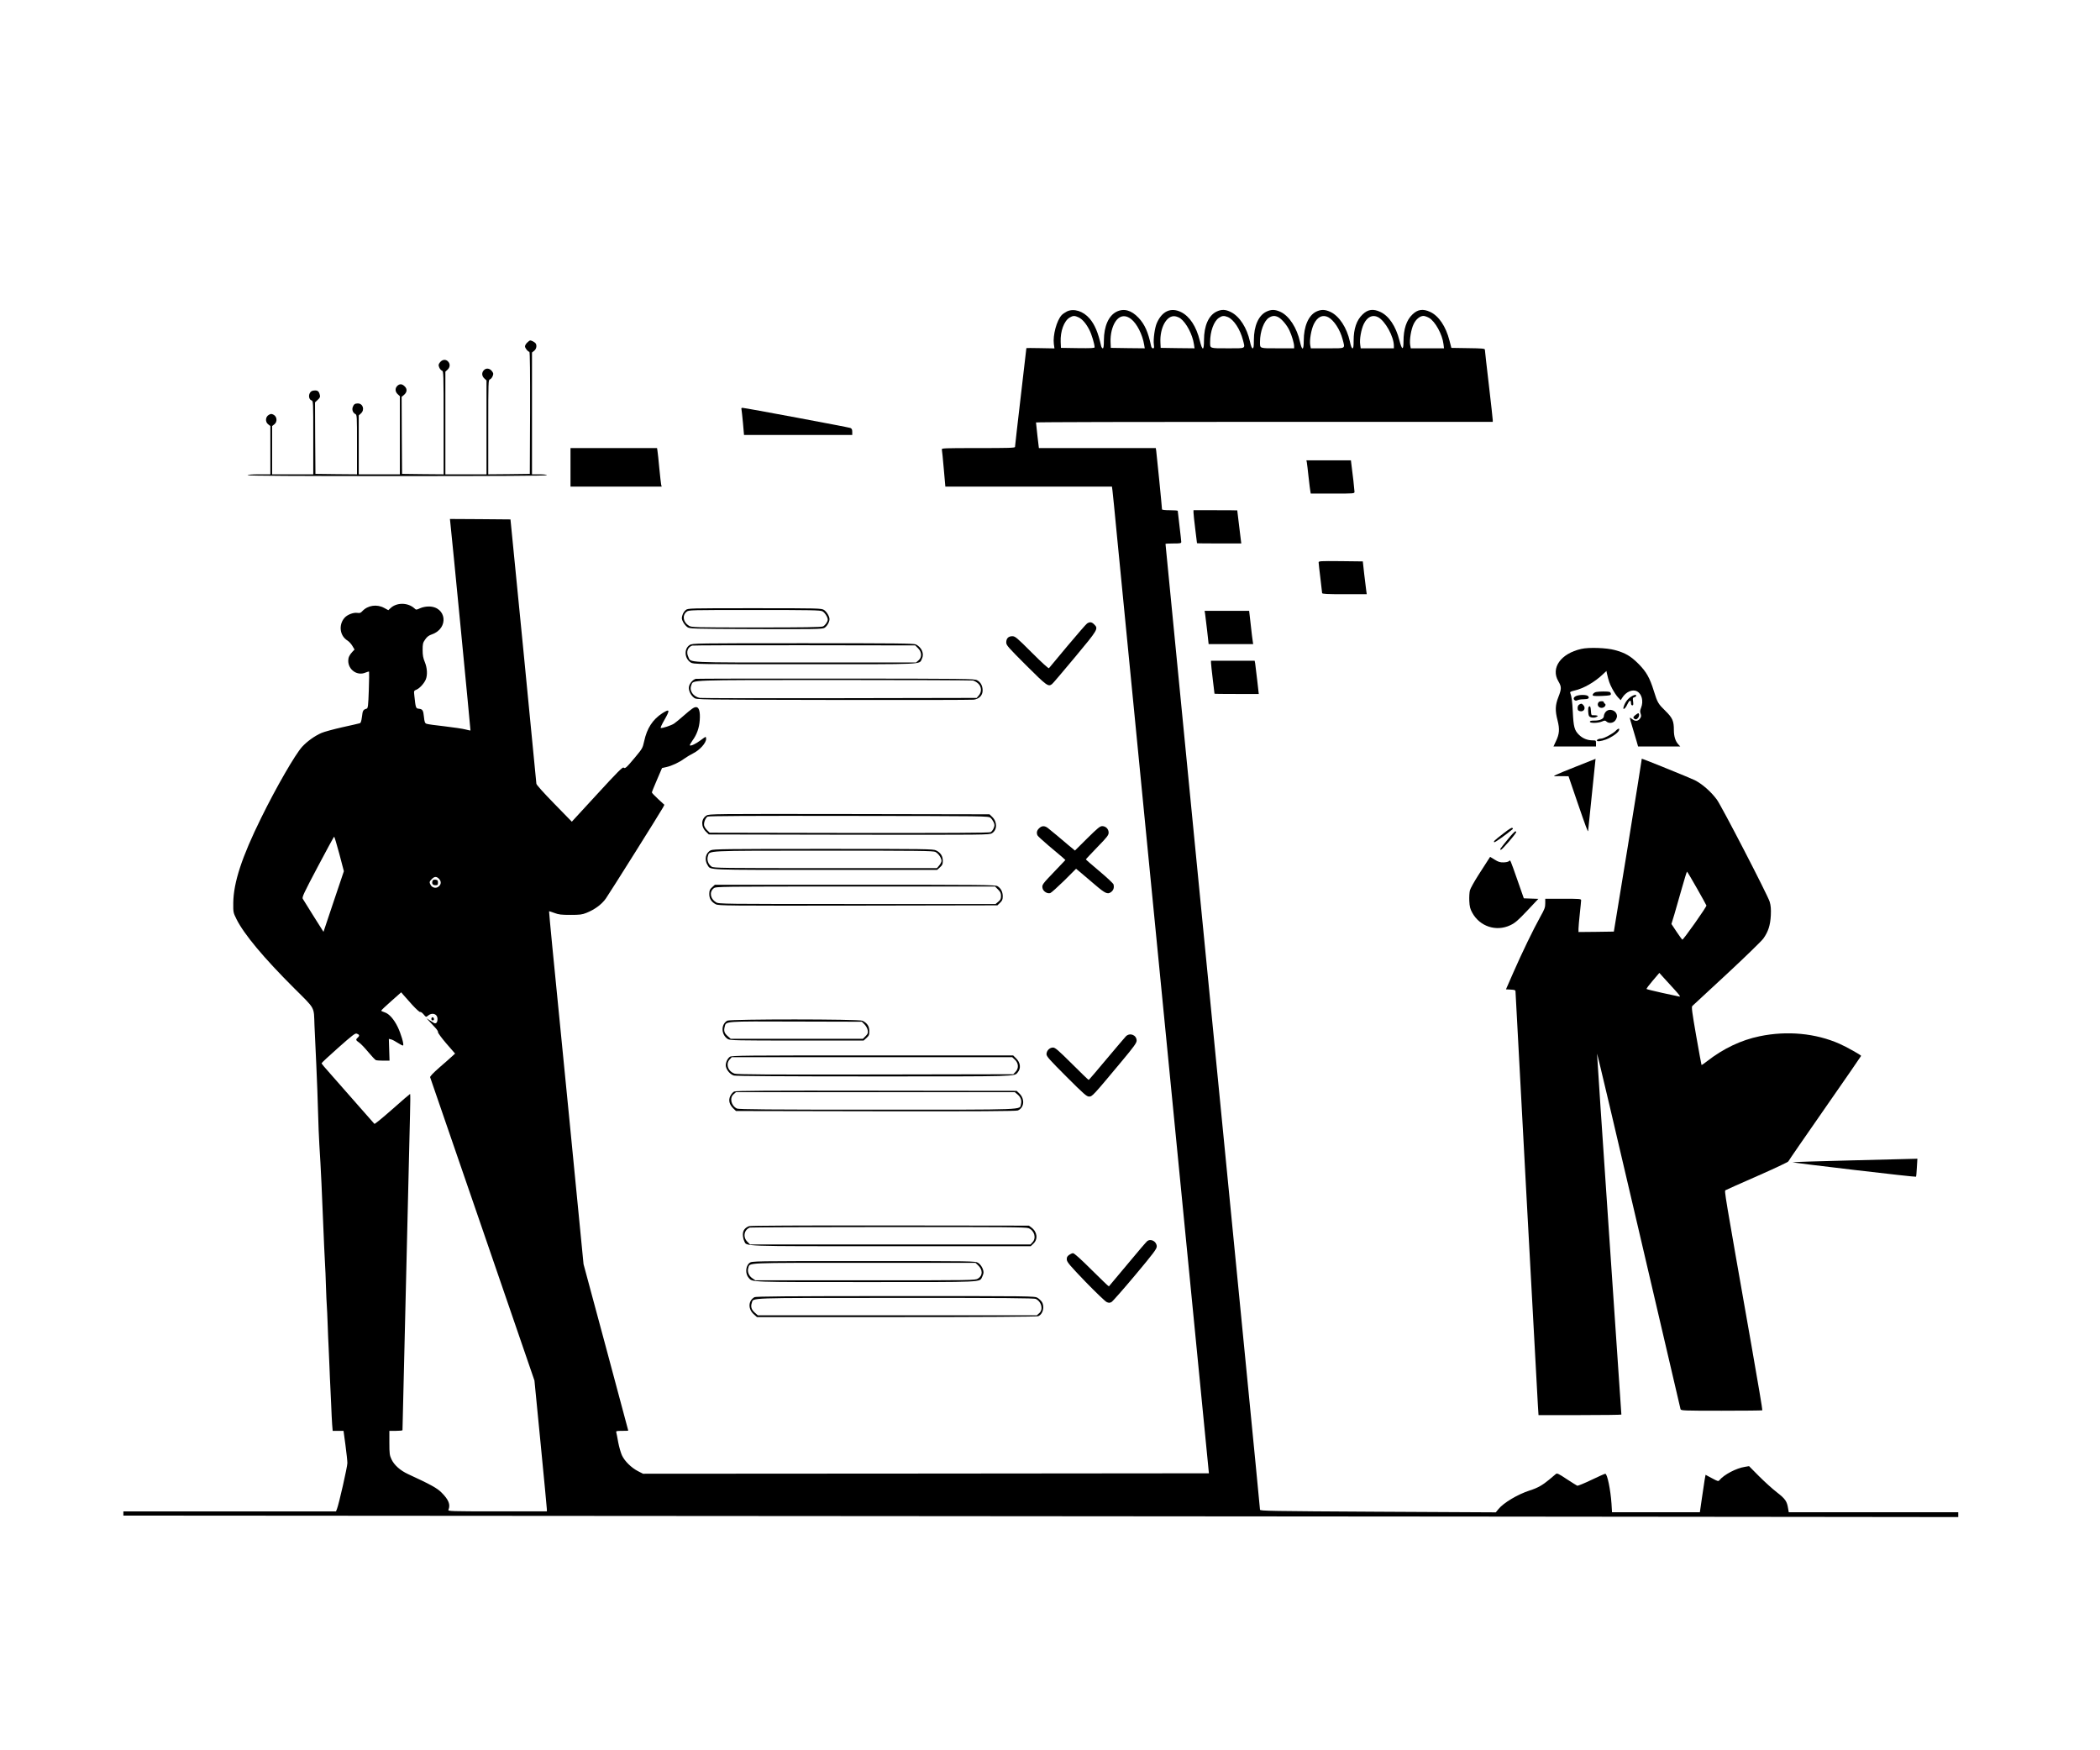 <?xml version="1.0" standalone="no"?>
<!DOCTYPE svg PUBLIC "-//W3C//DTD SVG 20010904//EN"
 "http://www.w3.org/TR/2001/REC-SVG-20010904/DTD/svg10.dtd">
<svg version="1.0" xmlns="http://www.w3.org/2000/svg"
 width="2400pt" height="2000pt" viewBox="0 0 2400 2000"
 preserveAspectRatio="xMidYMid meet">

<g transform="translate(0,2000) scale(0.1,-0.1)"
fill="#000000" stroke="none">
<path d="M12195 16442 c-22 -11 -50 -30 -62 -43 -57 -62 -102 -230 -89 -331
l7 -49 -161 3 c-88 2 -160 2 -160 0 0 -1 -29 -253 -65 -559 -36 -306 -65 -562
-65 -570 0 -11 -77 -13 -421 -13 -396 0 -420 -1 -415 -17 2 -10 13 -109 22
-220 l18 -203 952 0 952 0 6 -47 c4 -27 26 -253 50 -503 25 -250 167 -1701
316 -3225 150 -1523 376 -3834 504 -5135 l232 -2365 -3233 -3 -3234 -2 -57 29
c-76 39 -153 114 -184 181 -14 30 -33 98 -43 150 -9 52 -19 103 -22 113 -4 15
4 17 66 17 39 0 71 1 71 3 0 1 -115 430 -255 952 l-256 950 -159 1625 c-88
894 -177 1801 -199 2015 -21 215 -37 391 -36 392 1 2 28 -7 61 -19 49 -19 80
-22 184 -22 107 0 133 3 182 23 93 37 174 96 222 164 48 69 627 991 653 1040
l16 31 -72 66 c-39 36 -71 70 -71 75 0 6 26 70 58 144 l58 135 49 11 c64 14
148 54 205 96 25 18 70 45 100 60 76 37 150 119 150 166 0 13 -3 23 -7 23 -3
0 -29 -18 -58 -40 -51 -39 -111 -67 -121 -57 -3 3 10 27 29 54 51 69 78 146
84 234 7 95 -8 149 -41 149 -26 0 -50 -17 -151 -105 -38 -34 -84 -71 -100 -82
-31 -22 -138 -57 -154 -51 -5 2 13 41 40 88 69 120 65 135 -22 80 -110 -72
-175 -171 -207 -319 -17 -78 -21 -85 -100 -180 -105 -126 -118 -137 -135 -122
-11 9 -71 -51 -303 -304 l-289 -314 -202 207 c-120 123 -203 215 -203 227 -1
11 -67 695 -148 1520 l-148 1500 -346 3 -346 2 4 -37 c13 -105 233 -2378 231
-2380 -2 -1 -27 4 -57 12 -30 8 -138 24 -240 36 -102 11 -195 24 -206 29 -18
7 -23 20 -29 79 -8 76 -15 88 -60 93 -32 3 -35 10 -49 144 -7 61 -7 61 24 74
36 15 87 71 106 116 21 51 17 131 -11 199 -19 46 -25 78 -25 138 0 70 3 83 29
120 22 32 41 46 78 59 196 69 166 318 -37 318 -34 0 -72 -8 -99 -20 -44 -20
-45 -20 -65 -1 -75 68 -204 69 -274 1 l-24 -22 -48 26 c-83 45 -186 30 -249
-37 -19 -21 -29 -24 -57 -20 -45 7 -117 -21 -148 -58 -69 -81 -52 -205 35
-258 17 -11 43 -38 56 -61 l25 -42 -25 -26 c-34 -37 -47 -65 -47 -102 0 -103
102 -175 195 -136 21 9 40 14 43 12 2 -3 1 -98 -3 -211 -6 -178 -10 -207 -24
-212 -41 -12 -46 -21 -54 -91 -7 -53 -13 -72 -25 -76 -10 -3 -100 -24 -201
-46 -101 -23 -208 -52 -237 -65 -78 -34 -164 -96 -221 -158 -80 -88 -297 -464
-468 -812 -222 -450 -316 -739 -319 -971 -1 -109 0 -112 37 -187 85 -171 310
-441 659 -789 246 -245 224 -206 232 -423 3 -77 13 -282 21 -455 8 -173 17
-416 20 -540 3 -124 10 -292 15 -375 18 -277 28 -502 55 -1165 3 -74 8 -164
10 -200 3 -36 7 -146 10 -245 3 -99 8 -200 10 -225 2 -25 7 -124 10 -220 3
-96 8 -204 10 -240 2 -36 7 -139 10 -230 3 -91 8 -194 10 -230 2 -36 7 -132
10 -215 3 -82 8 -183 11 -222 l6 -73 62 0 62 0 22 -162 c12 -90 22 -182 22
-206 0 -41 -96 -466 -119 -524 l-11 -28 -1215 0 -1215 0 0 -24 0 -24 8798 -6
c4838 -4 9556 -7 10485 -9 l1687 -2 0 28 0 27 -969 0 -968 0 -7 40 c-13 85
-32 113 -129 188 -51 39 -143 123 -205 185 l-113 114 -47 -8 c-99 -15 -239
-89 -291 -152 -13 -16 -19 -14 -86 22 l-73 39 -11 -61 c-5 -34 -20 -131 -32
-214 l-22 -153 -502 0 -502 0 -6 99 c-11 159 -48 341 -71 341 -7 0 -79 -32
-160 -71 -81 -39 -153 -68 -160 -66 -7 3 -61 37 -121 76 -93 62 -110 70 -124
58 -9 -7 -43 -36 -76 -64 -76 -63 -131 -95 -220 -123 -140 -45 -302 -142 -361
-215 l-29 -36 -1347 7 c-1230 7 -1348 9 -1348 23 0 9 -74 772 -165 1696 -90
924 -257 2623 -370 3775 -113 1152 -225 2300 -250 2550 -85 864 -295 3010
-295 3015 0 3 41 5 90 5 79 0 90 2 90 18 0 9 -9 91 -20 182 -11 91 -20 168
-20 173 0 4 -40 7 -90 7 -53 0 -90 4 -90 10 0 21 -61 637 -66 668 l-5 32 -668
0 -668 0 -17 143 c-9 78 -16 145 -16 150 0 4 1175 7 2610 7 l2610 0 0 20 c0
11 -20 194 -45 406 -25 211 -45 391 -45 399 0 12 -32 15 -192 17 l-191 3 -22
85 c-41 160 -122 281 -220 326 -81 38 -142 30 -203 -29 -68 -65 -102 -167
-102 -308 0 -106 -18 -101 -47 13 -41 161 -120 279 -218 324 -81 38 -142 30
-203 -29 -68 -65 -102 -164 -102 -299 0 -67 -3 -88 -13 -88 -9 0 -20 28 -30
78 -34 157 -122 292 -222 338 -62 29 -106 30 -163 3 -88 -43 -142 -169 -142
-331 0 -114 -19 -121 -43 -14 -34 158 -124 297 -222 342 -62 29 -106 30 -162
3 -90 -43 -143 -164 -143 -325 0 -74 -3 -94 -14 -94 -9 0 -20 26 -31 78 -34
156 -118 287 -217 336 -63 32 -108 33 -166 5 -90 -44 -142 -163 -142 -325 0
-125 -18 -128 -48 -6 -40 162 -115 277 -214 326 -115 57 -217 12 -277 -125
-24 -53 -42 -187 -34 -246 5 -35 3 -43 -10 -43 -10 0 -19 11 -22 28 -32 155
-72 246 -143 321 -82 87 -168 111 -252 69 -90 -45 -143 -166 -144 -325 0 -67
-4 -93 -13 -93 -7 0 -15 12 -19 28 -33 150 -72 243 -131 312 -73 85 -180 119
-258 82z m131 -68 c44 -21 87 -71 124 -144 27 -53 59 -161 60 -198 0 -10 -42
-12 -192 -10 l-193 3 -3 68 c-5 121 38 239 102 278 38 23 58 24 102 3z m600
-19 c67 -51 131 -178 150 -294 l7 -41 -194 2 -194 3 -3 68 c-2 39 4 94 13 129
39 152 127 205 221 133z m564 7 c68 -50 139 -185 155 -295 l7 -47 -193 2 -194
3 -3 58 c-9 172 72 318 168 303 19 -3 46 -14 60 -24z m543 15 c68 -29 140
-139 172 -262 26 -103 42 -95 -174 -95 -211 0 -201 -3 -201 72 0 120 42 237
100 276 38 25 58 27 103 9z m576 -1 c41 -22 100 -92 128 -153 28 -60 53 -146
53 -180 l0 -23 -189 0 c-211 0 -201 -4 -201 74 0 117 46 242 103 276 38 24 68
25 106 6z m570 0 c66 -35 136 -142 165 -253 29 -112 44 -103 -174 -103 l-189
0 -7 36 c-10 55 11 178 41 240 41 84 100 112 164 80z m570 0 c82 -43 181 -222
181 -328 l0 -28 -189 0 -190 0 -6 43 c-9 59 11 172 41 235 40 82 100 110 163
78z m583 -8 c70 -40 152 -189 165 -300 l6 -48 -190 0 -190 0 -7 39 c-9 59 11
179 40 238 26 55 72 93 113 93 13 0 41 -10 63 -22z m-12454 -6125 l52 -198
-117 -347 -116 -346 -113 179 c-62 98 -118 188 -124 199 -10 18 14 68 171 365
100 190 185 345 188 345 3 0 30 -89 59 -197z m1141 -287 c28 -30 23 -68 -13
-91 -28 -19 -69 -7 -85 24 -16 29 -14 39 14 66 31 32 55 32 84 1z m-307 -1439
c44 -48 84 -84 90 -81 6 4 23 -8 39 -27 26 -31 28 -33 46 -18 50 45 113 25
113 -35 0 -43 -19 -60 -46 -42 -10 7 -32 21 -49 31 l-30 19 32 -35 c17 -19 48
-51 68 -73 20 -21 34 -44 31 -51 -2 -7 40 -65 95 -129 l100 -115 -33 -30 c-18
-17 -83 -75 -145 -128 -74 -65 -110 -103 -107 -113 3 -8 272 -791 599 -1740
l593 -1725 71 -725 c39 -399 71 -735 71 -747 l0 -23 -566 0 c-535 0 -566 1
-559 18 25 59 3 115 -79 197 -51 51 -123 91 -383 211 -89 41 -158 103 -189
169 -21 45 -24 64 -24 188 l0 137 75 0 c41 0 75 3 75 8 0 32 81 3420 86 3605
4 130 4 237 1 237 -3 0 -95 -79 -203 -175 -109 -96 -201 -172 -205 -167 -3 4
-97 111 -209 237 -111 127 -245 279 -298 339 -54 59 -97 112 -97 116 0 5 86
85 191 178 159 141 194 168 211 161 31 -11 35 -24 13 -44 -27 -24 -25 -31 14
-58 19 -12 66 -62 105 -109 39 -47 78 -88 87 -92 8 -3 47 -6 86 -6 l70 0 -4
125 -4 124 26 -6 c14 -3 49 -22 78 -41 29 -19 55 -32 59 -28 12 12 -25 136
-62 212 -43 88 -98 150 -148 166 -22 7 -40 16 -40 19 -1 4 50 53 113 108 l115
102 24 -28 c13 -15 59 -67 103 -116z"/>
<path d="M4944 9936 c-12 -31 0 -51 31 -51 27 0 30 3 30 30 0 25 -4 30 -28 33
-17 2 -29 -2 -33 -12z"/>
<path d="M4936 8373 c-12 -12 -6 -33 9 -33 8 0 15 6 15 14 0 17 -14 28 -24 19z"/>
<path d="M6025 16085 c-14 -13 -25 -32 -25 -43 0 -20 34 -62 50 -62 7 0 9
-253 8 -697 l-3 -698 -237 -3 -238 -2 0 539 c0 521 1 540 19 546 10 3 24 19
31 36 11 27 10 34 -7 57 -26 34 -65 40 -92 13 -28 -28 -26 -67 4 -95 l25 -23
0 -537 0 -536 -235 0 -235 0 0 586 0 587 25 23 c30 28 32 67 4 95 -27 27 -66
21 -92 -13 -17 -23 -18 -30 -7 -57 7 -17 21 -33 31 -36 18 -6 19 -26 19 -596
l0 -589 -237 2 -238 3 -3 440 -2 440 24 20 c38 31 43 69 12 99 -30 31 -59 33
-86 6 -27 -27 -25 -66 5 -94 l25 -23 0 -447 0 -446 -235 0 -235 0 0 336 0 337
25 23 c46 42 23 114 -36 114 -32 0 -46 -10 -57 -40 -12 -31 0 -65 27 -80 21
-10 21 -18 21 -351 l0 -339 -237 2 -238 3 -3 408 -2 409 31 29 c26 24 30 34
24 56 -10 43 -25 54 -64 51 -26 -2 -39 -10 -50 -29 -18 -32 -8 -75 19 -84 20
-6 20 -15 20 -426 l0 -419 -235 0 -235 0 0 276 0 276 26 20 c35 28 31 86 -8
108 -25 13 -31 13 -55 0 -40 -22 -44 -80 -9 -108 l26 -20 0 -276 0 -276 -130
0 c-80 0 -130 -4 -130 -10 0 -7 577 -10 1710 -10 1133 0 1710 3 1710 10 0 6
-35 10 -85 10 l-85 0 0 696 0 696 25 20 c25 19 33 60 17 84 -9 13 -46 34 -62
34 -6 0 -22 -11 -35 -25z"/>
<path d="M8474 15323 c2 -10 10 -80 17 -155 l12 -138 619 0 618 0 0 35 c0 27
-5 38 -22 45 -24 9 -1205 230 -1233 230 -11 0 -15 -6 -11 -17z"/>
<path d="M6520 14660 l0 -220 521 0 521 0 -6 23 c-3 13 -12 97 -21 187 -8 91
-18 180 -21 198 l-5 32 -494 0 -495 0 0 -220z"/>
<path d="M14935 14718 c2 -13 12 -88 20 -168 9 -80 18 -155 21 -167 l4 -23
250 0 c247 0 250 0 250 21 0 19 -22 216 -36 317 l-5 42 -255 0 -254 0 5 -22z"/>
<path d="M13640 14143 c0 -16 9 -100 20 -188 11 -88 20 -161 20 -162 0 -2 114
-3 253 -3 l253 0 -23 188 c-12 103 -22 188 -23 190 0 1 -112 2 -250 2 l-250 0
0 -27z"/>
<path d="M15070 13573 c0 -10 9 -90 20 -178 11 -88 20 -166 20 -172 0 -10 58
-13 255 -13 l255 0 -6 43 c-3 23 -13 107 -23 187 l-16 145 -252 3 c-236 2
-253 1 -253 -15z"/>
<path d="M7837 13029 c-15 -11 -32 -37 -38 -59 -10 -32 -9 -44 7 -76 11 -21
32 -47 47 -58 28 -21 39 -21 783 -24 672 -2 758 -1 785 13 29 16 59 66 59 101
0 31 -34 87 -64 105 -30 18 -65 19 -792 19 -753 0 -762 0 -787 -21z m1562 -14
c26 -13 61 -67 61 -95 0 -24 -30 -67 -55 -78 -19 -9 -213 -12 -763 -12 -713 0
-738 1 -769 20 -66 40 -79 118 -26 160 25 20 39 20 775 20 636 0 753 -2 777
-15z"/>
<path d="M13773 12983 c3 -21 13 -107 23 -190 l17 -153 255 0 254 0 -5 33 c-3
17 -14 103 -23 190 l-18 157 -254 0 -255 0 6 -37z"/>
<path d="M12423 12875 c-12 -8 -112 -124 -224 -257 -111 -134 -206 -247 -211
-253 -5 -6 -82 64 -196 178 -173 173 -190 187 -223 187 -45 0 -69 -25 -69 -71
0 -32 19 -53 228 -262 235 -234 252 -247 295 -214 9 6 126 144 261 306 266
319 271 327 221 376 -28 29 -51 31 -82 10z"/>
<path d="M7884 12631 c-69 -42 -63 -155 10 -201 33 -20 43 -20 1307 -20 1405
0 1300 -5 1335 62 29 57 -1 129 -68 164 -23 12 -225 14 -1290 14 -1228 0
-1264 -1 -1294 -19z m2608 -38 c44 -44 46 -104 5 -139 l-28 -24 -1265 0
c-1399 0 -1305 -5 -1338 65 -26 55 -7 109 44 128 8 3 585 5 1282 4 l1268 -2
32 -32z"/>
<path d="M18072 12585 c-235 -53 -352 -218 -262 -370 37 -63 37 -86 0 -180
-36 -92 -39 -154 -9 -268 25 -99 21 -154 -19 -237 l-28 -60 243 0 243 0 0 35
c0 34 -1 35 -36 35 -62 0 -117 22 -160 65 -51 51 -61 91 -69 260 -6 122 -14
179 -29 216 -6 12 4 18 47 28 104 23 233 97 329 189 l37 35 6 -29 c20 -86 30
-115 61 -174 19 -36 48 -80 65 -98 l31 -33 18 28 c42 68 118 101 169 73 55
-29 76 -113 46 -188 -12 -30 -13 -45 -5 -67 8 -22 7 -33 -4 -51 -23 -34 -53
-40 -87 -15 -15 12 -30 21 -32 21 -3 0 11 -51 30 -112 18 -62 41 -137 49 -165
l15 -53 241 0 241 0 -21 23 c-34 36 -52 92 -52 163 0 106 -15 140 -96 220 -83
81 -92 96 -132 225 -48 156 -87 223 -177 314 -88 88 -151 125 -270 157 -95 26
-298 33 -383 13z"/>
<path d="M13840 12428 c0 -13 9 -97 20 -188 11 -91 20 -166 20 -167 0 -2 114
-3 253 -3 l253 0 -18 158 c-10 86 -20 172 -23 190 l-6 32 -249 0 -250 0 0 -22z"/>
<path d="M7953 12243 c-32 -6 -72 -51 -79 -89 -8 -41 19 -99 59 -128 28 -21
30 -21 1590 -24 859 -2 1582 0 1606 3 62 9 101 49 101 105 0 53 -22 95 -63
117 -30 17 -122 18 -1612 19 -869 1 -1590 -1 -1602 -3z m3166 -19 c18 -4 45
-20 62 -36 38 -38 40 -94 5 -135 l-24 -28 -1559 -3 c-857 -2 -1578 0 -1602 3
-78 12 -127 83 -100 146 25 62 -69 58 1630 59 856 0 1571 -3 1588 -6z"/>
<path d="M18243 12093 c-27 -5 -50 -31 -37 -42 5 -4 53 -6 107 -3 84 4 97 7
97 22 0 10 -7 21 -16 24 -17 6 -115 6 -151 -1z"/>
<path d="M18018 12049 c-32 -12 -42 -33 -23 -49 10 -8 19 -8 34 -1 11 6 42 11
70 11 53 0 70 12 51 35 -14 17 -90 19 -132 4z"/>
<path d="M18655 12048 c-48 -26 -82 -69 -99 -125 -14 -44 19 -23 42 28 24 51
42 56 42 13 0 -14 6 -24 15 -24 12 0 13 9 9 44 -6 38 -4 44 15 49 22 6 29 27
9 27 -7 0 -22 -6 -33 -12z"/>
<path d="M18272 11978 c-28 -28 -3 -72 39 -66 29 4 49 35 31 47 -8 4 -13 12
-13 17 2 14 -43 16 -57 2z"/>
<path d="M18048 11949 c-11 -6 -18 -22 -18 -39 0 -23 5 -31 25 -36 47 -12 73
36 39 70 -18 19 -23 19 -46 5z"/>
<path d="M18157 11923 c-11 -10 -8 -82 3 -104 12 -21 63 -26 90 -9 13 8 13 10
0 14 -8 2 -26 4 -40 3 -23 -2 -25 1 -28 51 -3 49 -10 61 -25 45z"/>
<path d="M18352 11867 c-12 -13 -22 -35 -22 -49 0 -32 -45 -53 -112 -52 -34 0
-48 -4 -48 -13 0 -18 91 -17 137 2 32 14 38 14 53 0 27 -24 75 -19 99 11 12
15 21 37 21 49 0 65 -84 99 -128 52z"/>
<path d="M18687 11827 c-21 -18 -24 -26 -15 -35 18 -18 35 -15 52 9 13 20 12
49 -3 49 -3 -1 -18 -11 -34 -23z"/>
<path d="M18464 11648 c-30 -31 -136 -88 -166 -88 -24 0 -48 -11 -48 -21 0
-15 46 -10 104 11 61 23 130 70 146 99 17 33 -5 32 -36 -1z"/>
<path d="M18003 11237 c-222 -88 -271 -111 -228 -107 11 1 49 2 85 1 l66 -1
98 -287 c100 -291 124 -356 126 -338 1 6 20 193 43 418 23 224 42 407 42 406
0 0 -104 -42 -232 -92z"/>
<path d="M18760 11308 c-1 -13 -72 -457 -158 -988 l-158 -965 -202 -3 -202 -2
0 37 c0 21 7 99 15 173 8 74 15 143 15 153 0 16 -16 17 -205 17 l-205 0 0 -53
c0 -46 -8 -67 -56 -152 -80 -144 -210 -412 -308 -636 l-85 -194 54 -3 c45 -2
55 -6 55 -21 0 -20 246 -4573 256 -4733 l7 -108 473 0 c261 0 474 3 474 6 0 3
-63 929 -140 2057 -77 1128 -139 2058 -138 2066 2 8 216 -898 476 -2014 260
-1117 476 -2038 478 -2047 5 -17 36 -18 468 -18 254 0 465 2 467 5 3 2 -52
330 -122 727 -318 1807 -314 1779 -298 1788 8 5 171 78 363 162 191 84 351
159 354 167 3 8 191 281 419 608 227 326 413 595 413 598 0 9 -170 104 -247
138 -274 121 -600 151 -913 86 -213 -44 -416 -141 -603 -287 -31 -25 -59 -43
-61 -41 -2 2 -29 152 -61 333 -48 275 -55 330 -44 341 8 7 185 171 394 365
209 194 397 377 418 406 56 79 79 152 85 265 3 72 0 111 -13 155 -21 72 -552
1099 -605 1169 -68 91 -165 176 -251 220 -43 22 -593 245 -604 245 -3 0 -5
-10 -5 -22z m632 -1456 c59 -103 108 -193 110 -199 4 -14 -264 -393 -275 -390
-4 1 -34 42 -66 90 l-59 89 34 111 c18 62 57 196 86 300 29 103 55 187 58 187
3 0 54 -85 112 -188z m-258 -1156 c65 -72 76 -88 56 -83 -14 3 -101 22 -195
42 -93 21 -173 40 -177 44 -4 3 28 46 70 95 l76 89 44 -49 c25 -27 81 -89 126
-138z"/>
<path d="M8074 10681 c-63 -38 -65 -128 -4 -186 l31 -30 1602 -3 c1573 -2
1603 -2 1634 17 61 38 62 129 2 187 l-30 29 -1602 3 c-1561 2 -1603 2 -1633
-17z m3246 -26 c13 -11 29 -35 37 -52 11 -28 11 -38 -1 -67 -8 -19 -23 -39
-35 -45 -14 -8 -479 -10 -1615 -9 l-1595 3 -29 28 c-17 16 -32 41 -35 55 -6
33 15 86 40 101 13 7 488 10 1614 8 1581 -2 1597 -2 1619 -22z"/>
<path d="M11875 10535 c-25 -24 -31 -49 -19 -79 3 -9 61 -62 127 -118 67 -56
138 -116 158 -133 l35 -32 -118 -124 c-147 -153 -152 -160 -143 -199 8 -36 54
-65 88 -55 12 4 83 68 159 142 l136 136 59 -49 c32 -27 104 -88 160 -136 116
-99 142 -110 181 -81 28 21 37 50 28 87 -3 11 -75 79 -161 151 -85 71 -155
132 -155 135 0 3 59 65 130 139 114 117 130 138 130 167 0 41 -32 74 -74 74
-25 0 -52 -23 -170 -139 l-141 -140 -25 21 c-14 11 -36 29 -50 41 -53 46 -206
174 -234 195 -37 29 -71 28 -101 -3z"/>
<path d="M17185 10479 c-111 -86 -120 -95 -107 -103 7 -4 142 92 211 151 3 2
0 8 -5 13 -6 6 -43 -17 -99 -61z"/>
<path d="M17235 10413 c-98 -121 -99 -123 -81 -123 13 0 165 175 174 201 2 5
-2 9 -10 9 -7 0 -44 -39 -83 -87z"/>
<path d="M8123 10284 c-60 -30 -76 -109 -35 -172 36 -55 -33 -52 1346 -52
l1276 0 32 29 c28 25 33 36 33 74 0 54 -25 94 -76 119 -32 17 -114 18 -1289
18 -1119 0 -1258 -2 -1287 -16z m2568 -19 c34 -18 69 -69 69 -102 0 -12 -12
-35 -26 -52 l-26 -31 -1274 0 c-1184 0 -1277 1 -1301 17 -38 25 -57 76 -43
119 23 67 -64 63 1318 64 1112 0 1256 -2 1283 -15z"/>
<path d="M17006 10172 c-13 -20 -62 -97 -110 -171 -47 -74 -91 -152 -97 -175
-6 -23 -9 -77 -7 -121 3 -64 10 -91 33 -133 86 -159 275 -221 436 -144 56 27
86 53 193 166 l127 135 -83 3 -83 3 -70 200 c-92 261 -82 240 -101 224 -8 -7
-37 -13 -63 -13 -37 -1 -59 6 -99 31 l-52 32 -24 -37z"/>
<path d="M8139 9862 c-27 -24 -32 -36 -33 -75 -1 -54 23 -93 75 -120 32 -16
125 -17 1626 -15 l1592 3 30 29 c25 24 31 38 31 74 0 51 -22 93 -60 116 -26
15 -165 16 -1629 16 l-1601 0 -31 -28z m3267 -26 c27 -27 34 -42 34 -74 0 -33
-6 -45 -31 -66 l-31 -26 -1581 0 c-1551 0 -1583 0 -1614 20 -66 40 -79 118
-26 160 26 20 38 20 1620 20 l1595 0 34 -34z"/>
<path d="M8312 8337 c-76 -43 -71 -163 8 -211 25 -14 103 -16 789 -16 l761 0
32 29 c29 26 33 36 33 79 0 55 -23 90 -77 118 -38 20 -1510 20 -1546 1z m1568
-42 c18 -19 33 -46 37 -68 5 -31 1 -40 -25 -67 l-30 -30 -756 0 -755 0 -34 30
c-39 34 -47 60 -35 107 17 65 -16 63 815 60 l753 -2 30 -30z"/>
<path d="M12867 8158 c-12 -13 -112 -130 -221 -260 -109 -131 -201 -238 -204
-238 -4 0 -90 83 -192 185 -159 158 -191 185 -216 185 -39 0 -74 -36 -74 -76
0 -25 34 -63 228 -257 201 -201 231 -227 259 -227 36 0 45 10 371 401 142 170
172 212 172 238 0 64 -77 95 -123 49z"/>
<path d="M8341 7924 c-31 -22 -53 -77 -45 -112 11 -45 51 -90 92 -102 25 -6
552 -10 1600 -10 1663 0 1602 -2 1643 46 39 46 32 111 -18 160 l-34 34 -1607
0 c-1470 0 -1610 -1 -1631 -16z m3258 -33 c43 -41 46 -100 5 -141 l-24 -25
-1574 -3 c-1244 -2 -1582 0 -1611 10 -75 25 -104 111 -55 163 l23 25 1603 0
1602 0 31 -29z"/>
<path d="M8390 7527 c-14 -7 -33 -29 -44 -51 -23 -48 -11 -97 34 -141 l31 -30
1597 -3 c1156 -2 1604 1 1624 9 74 30 83 132 17 195 l-30 29 -1602 2 c-1264 2
-1607 0 -1627 -10z m3238 -32 c38 -32 51 -70 40 -112 -18 -67 99 -63 -1645
-63 -1232 0 -1583 3 -1602 13 -66 34 -86 122 -36 164 l26 23 1594 0 1593 0 30
-25z"/>
<path d="M21178 6741 c-378 -9 -689 -19 -692 -22 -3 -2 312 -42 701 -87 388
-46 707 -81 710 -78 3 2 7 50 10 105 l6 101 -24 -1 c-13 -1 -333 -9 -711 -18z"/>
<path d="M8560 5989 c-48 -20 -70 -49 -70 -96 0 -24 7 -57 15 -73 33 -64 -84
-60 1674 -60 l1601 0 29 28 c56 51 46 136 -22 186 l-28 21 -1587 2 c-1043 1
-1596 -2 -1612 -8z m3195 -23 c67 -28 91 -112 45 -161 l-23 -25 -1603 0 -1602
0 -31 31 c-53 53 -38 137 29 162 8 3 721 6 1583 6 1331 1 1573 -1 1602 -13z"/>
<path d="M13110 5817 c-9 -7 -110 -124 -224 -262 -115 -137 -211 -252 -213
-254 -2 -3 -90 82 -196 187 -125 125 -200 192 -214 192 -11 0 -32 -10 -47 -21
-21 -17 -26 -28 -24 -54 3 -28 37 -68 215 -253 117 -120 226 -225 242 -231 23
-10 34 -10 54 1 13 7 135 146 271 308 210 251 246 299 246 327 0 57 -68 94
-110 60z"/>
<path d="M8566 5569 c-46 -36 -51 -124 -9 -171 44 -50 -3 -48 1338 -48 1380 0
1297 -4 1330 60 8 16 15 38 15 50 0 39 -29 89 -62 110 -33 20 -47 20 -1309 20
-1274 0 -1276 0 -1303 -21z m2612 -27 c55 -52 55 -118 -1 -152 -31 -20 -57
-20 -1288 -20 l-1256 0 -34 23 c-41 27 -61 78 -47 119 22 62 -67 58 1324 58
l1272 0 30 -28z"/>
<path d="M8622 5177 c-72 -40 -75 -136 -6 -196 l35 -31 1594 0 c989 0 1603 4
1619 10 56 21 78 110 42 165 -10 14 -31 35 -49 45 -31 20 -63 20 -1622 20
-1256 -1 -1595 -3 -1613 -13z m3217 -20 c66 -34 86 -122 36 -164 l-26 -23
-1594 0 -1594 0 -34 30 c-39 34 -50 69 -35 112 21 61 -84 57 1643 57 1235 1
1585 -2 1604 -12z"/>
</g>
</svg>
